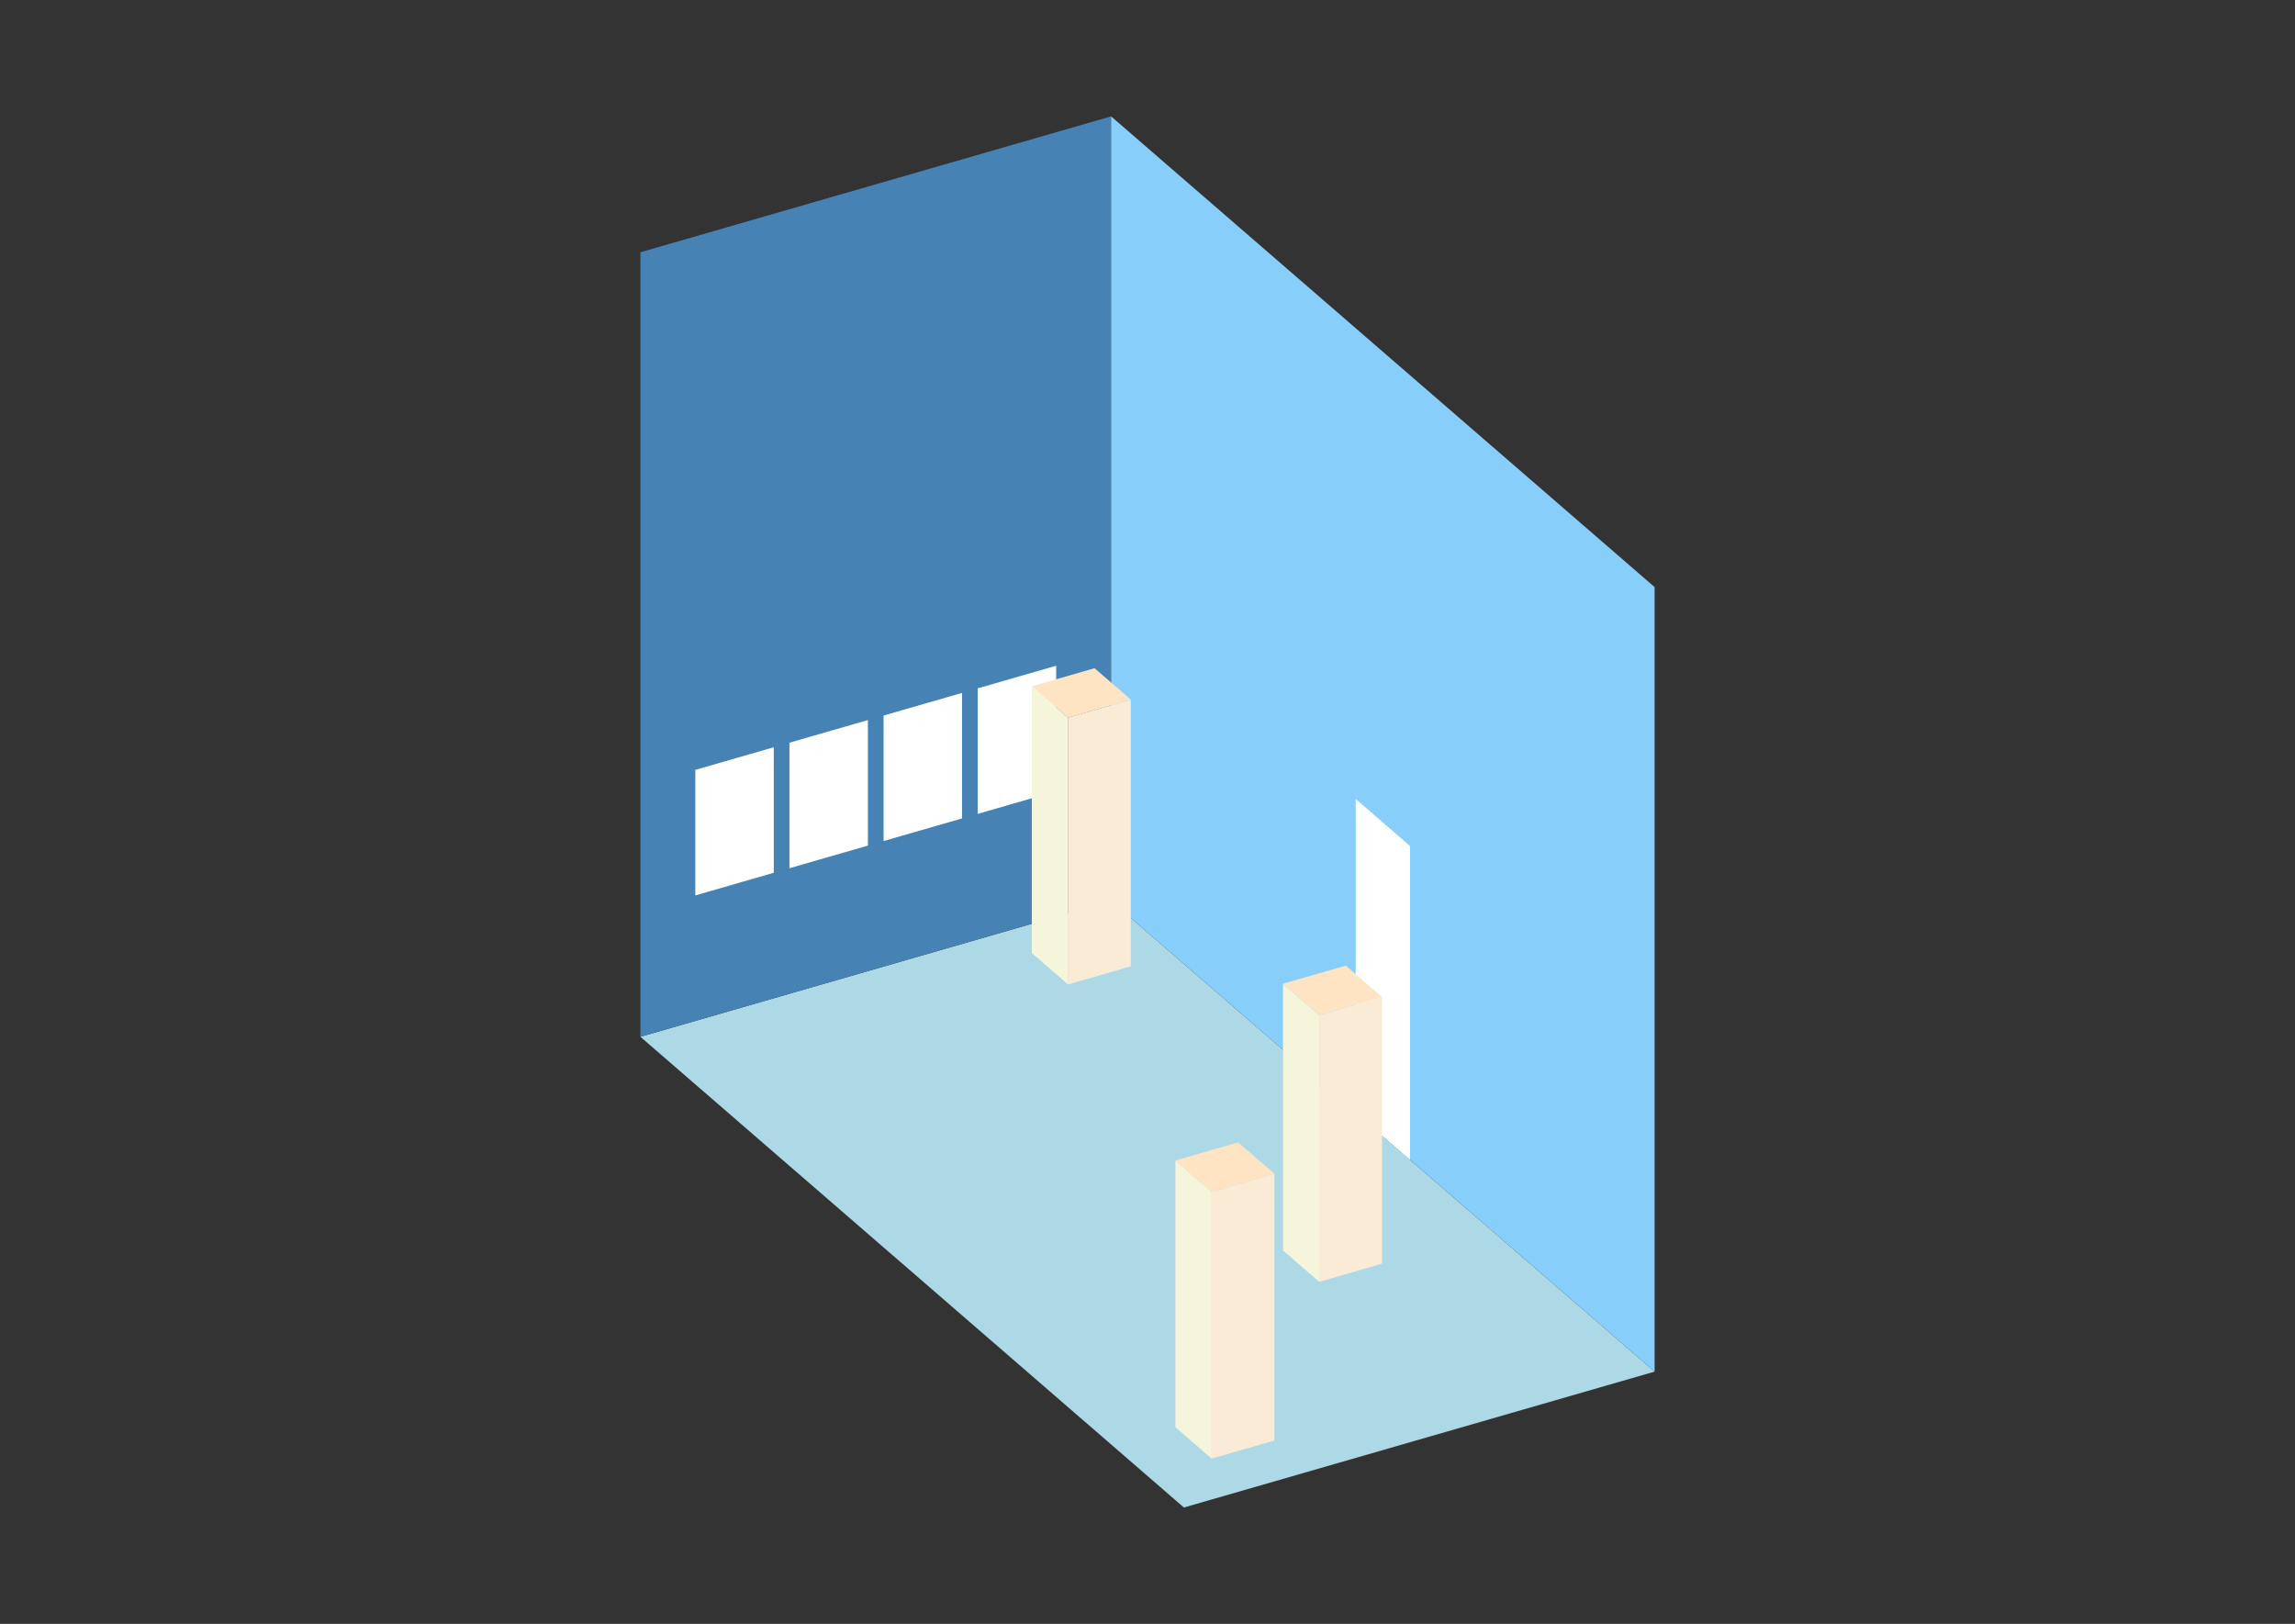 <?xml version="1.0" encoding="UTF-8"?>
<svg
  xmlns="http://www.w3.org/2000/svg"
  width="848"
  height="600"
  style="background-color:white"
>
  <rect width="100%" height="100%" fill="#333333" stroke="none"/>
  <polygon fill="lightblue" points="437.453,557.002 236.623,383.078 410.547,332.871 611.377,506.795" />
  <polygon fill="steelblue" points="236.623,383.078 236.623,93.205 410.547,42.998 410.547,332.871" />
  <polygon fill="lightskyblue" points="611.377,506.795 611.377,216.922 410.547,42.998 410.547,332.871" />
  <polygon fill="white" points="521.003,428.529 521.003,312.58 500.92,295.187 500.92,411.137" />
  <polygon fill="white" points="256.914,330.841 256.914,284.461 285.902,276.094 285.902,322.473" />
  <polygon fill="white" points="291.699,320.8 291.699,274.42 320.686,266.052 320.686,312.432" />
  <polygon fill="white" points="326.484,310.758 326.484,264.378 355.471,256.011 355.471,302.39" />
  <polygon fill="white" points="361.269,300.717 361.269,254.337 390.256,245.969 390.256,292.349" />
  <polygon fill="antiquewhite" points="487.457,473.623 487.457,375.066 510.647,368.372 510.647,466.929" />
  <polygon fill="beige" points="487.457,473.623 487.457,375.066 474.068,363.471 474.068,462.028" />
  <polygon fill="bisque" points="487.457,375.066 474.068,363.471 497.258,356.777 510.647,368.372" />
  <polygon fill="antiquewhite" points="447.7,538.936 447.7,440.379 470.89,433.685 470.89,532.242" />
  <polygon fill="beige" points="447.7,538.936 447.7,440.379 434.311,428.784 434.311,527.341" />
  <polygon fill="bisque" points="447.7,440.379 434.311,428.784 457.501,422.09 470.89,433.685" />
  <polygon fill="antiquewhite" points="394.644,363.738 394.644,265.181 417.833,258.486 417.833,357.043" />
  <polygon fill="beige" points="394.644,363.738 394.644,265.181 381.255,253.586 381.255,352.143" />
  <polygon fill="bisque" points="394.644,265.181 381.255,253.586 404.445,246.892 417.833,258.486" />
</svg>
